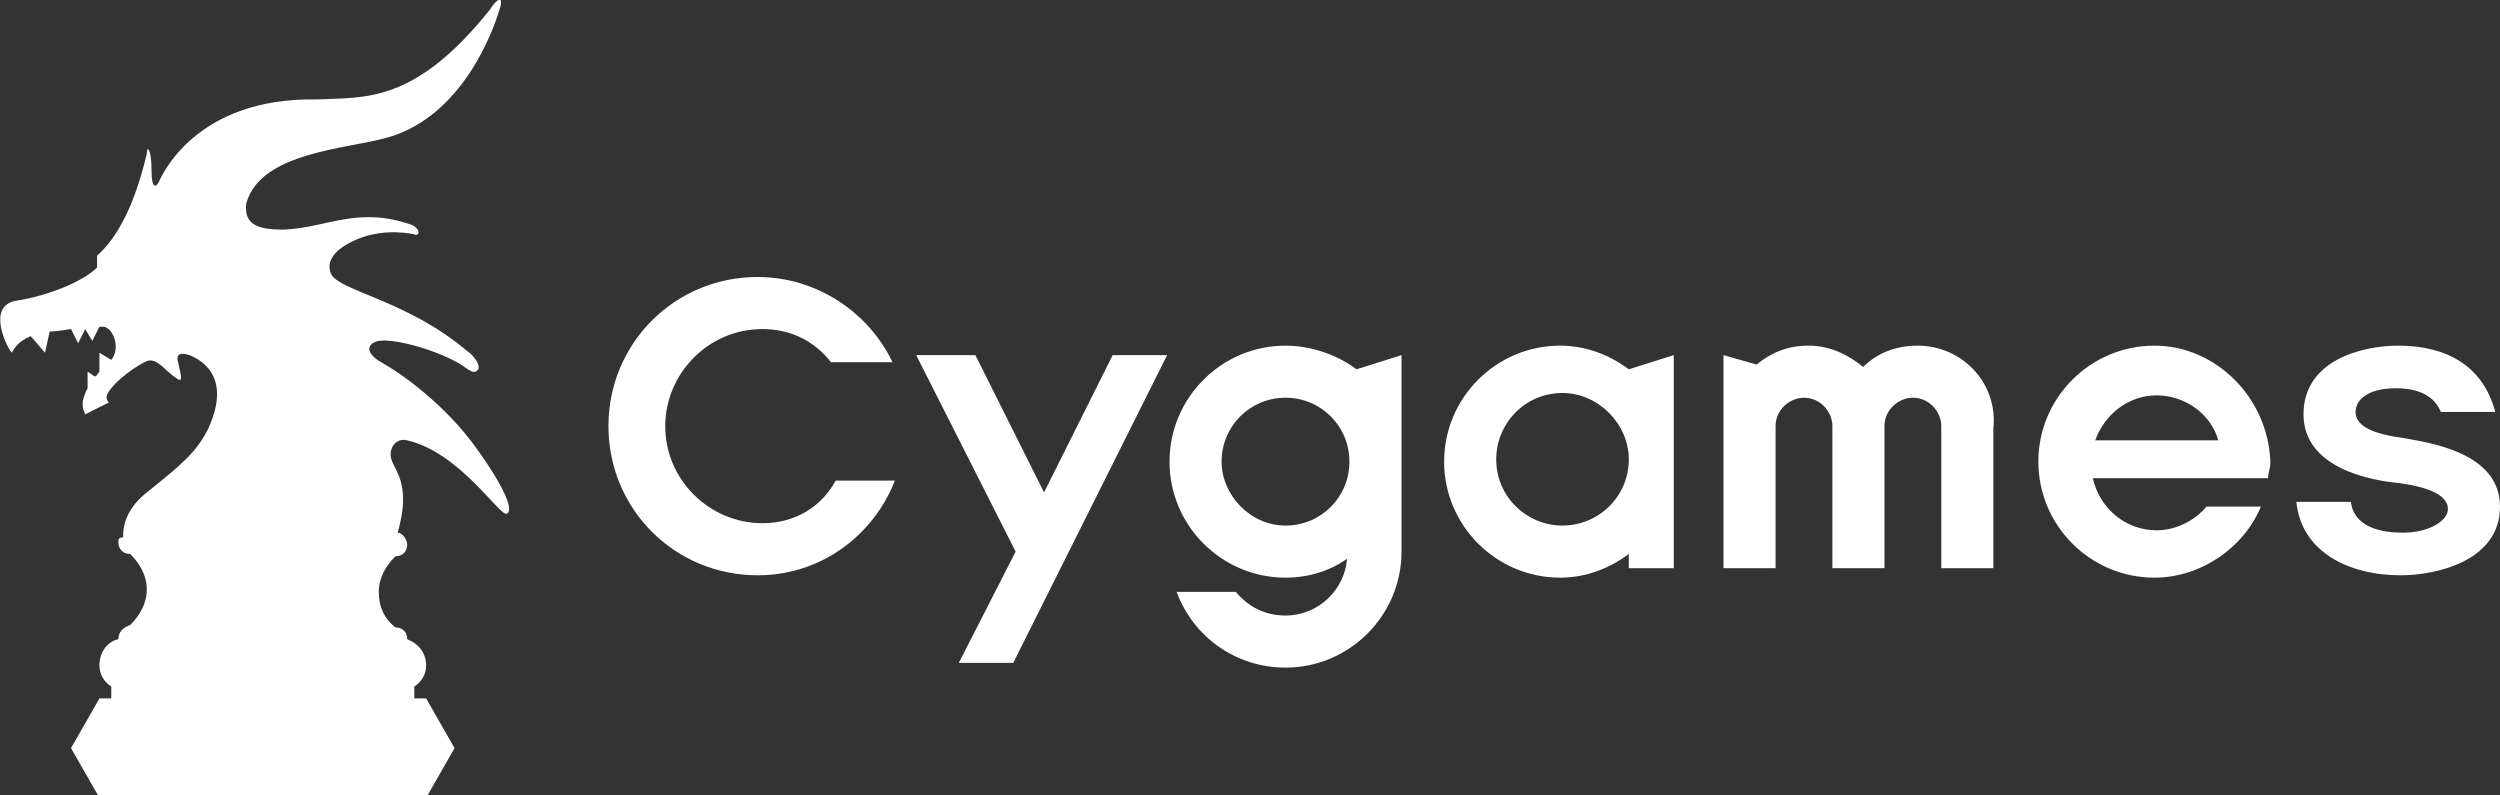 <?xml version="1.0" encoding="utf-8"?>
<!-- Generator: Adobe Illustrator 21.1.0, SVG Export Plug-In . SVG Version: 6.00 Build 0)  -->
<svg version="1.1" id="Layer_1" xmlns="http://www.w3.org/2000/svg" xmlns:xlink="http://www.w3.org/1999/xlink" x="0px" y="0px"
	 viewBox="0 0 105.6 33.6" style="enable-background:new 0 0 105.6 33.6;" xml:space="preserve">
<rect x="0" y="0" width="105.6" height="33.6" fill="#333333" stroke="none"/>
<style type="text/css">
	.st0{fill:#FFFFFF;}
</style>
<g>
	<path class="st0" d="M16.1,15.3c-0.7-0.4-0.6-0.8-0.1-0.9c0.6-0.1,2.2,0.3,3.3,0.9c0.4,0.2,0.7,0.6,0.9,0.3
		c0.1-0.2-0.2-0.6-0.5-0.8c-2.5-2.1-5.3-2.5-5.7-3.2c-0.2-0.4-0.1-1,1.1-1.5c1.2-0.5,2.4-0.2,2.4-0.2c0.2,0.1,0.3-0.2-0.1-0.4
		c-2.3-0.8-3.5,0.1-5.4,0.2c-1.1,0-1.7-0.2-1.6-1.1c0.6-2.2,4.3-2.3,6-2.8c3.1-0.9,4.4-4.4,4.7-5.4c0.2-0.6-0.1-0.5-0.4,0
		c-3.2,4-5.3,3.7-7.3,3.8C8.2,4.1,6.8,7.5,6.7,7.7C6.6,7.9,6.4,8,6.4,7.2c0-0.9-0.2-1.1-0.2-0.7C5.7,8.6,5,10,4.1,10.8v0.5
		c-0.6,0.6-2.1,1.2-3.4,1.4c-1.3,0.2-0.4,2-0.2,2.2c0.1-0.2,0.3-0.5,0.8-0.7l0.6,0.7L2.1,14C2.5,14,2.9,13.9,3,13.9l0.3,0.6l0.3-0.6
		l0.3,0.5l0.3-0.6c0.1,0,0.1,0,0.2,0c0.4,0.1,0.7,0.9,0.3,1.4l-0.5-0.3l0,0.8c-0.1,0.1-0.1,0.2-0.2,0.2l-0.3-0.2l0,0.7
		c-0.2,0.4-0.3,0.7-0.1,1.1L4.6,17c0,0-0.1-0.1-0.1-0.2c0-0.4,1-1.2,1.6-1.5c0.2-0.1,0.4-0.2,1,0.4c0.7,0.6,0.6,0.4,0.4-0.5
		c0,0-0.1-0.4,0.5-0.2c0.5,0.2,1.8,0.9,0.8,3.1c-0.5,1-1.1,1.5-2.6,2.7c-1,0.8-1,1.6-1,1.9C5,22.7,5,22.8,5,22.9
		c0,0.3,0.2,0.5,0.5,0.5h0c0.4,0.4,0.7,0.9,0.7,1.5c0,0.6-0.3,1.1-0.7,1.5h0C5.2,26.5,5,26.7,5,27c0,0,0,0,0,0
		c-0.5,0.1-0.8,0.6-0.8,1.1c0,0.4,0.2,0.7,0.5,0.9v0.5H4.2L3,31.6l1.2,2.1H18l1.2-2.1L18,29.5h-0.5V29c0.3-0.2,0.5-0.5,0.5-0.9
		c0-0.5-0.3-0.9-0.8-1.1c0,0,0,0,0,0c0-0.3-0.2-0.5-0.5-0.5h0C16.2,26.1,16,25.6,16,25c0-0.6,0.3-1.1,0.7-1.5h0
		c0.3,0,0.5-0.2,0.5-0.5c0-0.2-0.2-0.5-0.4-0.5c0.1-0.4,0.3-1.1,0.2-1.8c-0.1-0.8-0.5-1.1-0.5-1.5c0-0.4,0.3-0.7,0.7-0.6
		c2.2,0.5,3.9,3.2,4.2,3.1c0.3-0.1,0-1-1.3-2.8C18.8,17.1,17,15.8,16.1,15.3z"/>
	<polygon class="st0" points="44.1,20.8 41.2,15 38.7,15 42.9,23.3 40.5,28 42.8,28 49.3,15 47,15 	"/>
	<path class="st0" d="M81,14.6c-0.9,0-1.7,0.3-2.3,0.9c-0.6-0.5-1.4-0.9-2.3-0.9c-0.9,0-1.6,0.3-2.2,0.8L72.8,15V24H75v-6
		c0-0.7,0.6-1.2,1.2-1.2c0.7,0,1.2,0.6,1.2,1.2v6h2.2v-6c0-0.7,0.6-1.2,1.2-1.2c0.7,0,1.2,0.6,1.2,1.2v6h2.2v-5.9
		C84.4,16.2,82.9,14.6,81,14.6z"/>
	<path class="st0" d="M54.3,14.6c-2.7,0-4.9,2.2-4.9,4.9c0,2.7,2.2,4.9,4.9,4.9c1,0,1.9-0.3,2.6-0.8c-0.1,1.3-1.2,2.4-2.6,2.4
		c-0.9,0-1.6-0.4-2.1-1h-2.5c0.7,1.9,2.5,3.2,4.6,3.2c2.7,0,4.9-2.2,4.9-4.9v-3.8v0v0V15l-1.9,0.6C56.5,15,55.4,14.6,54.3,14.6z
		 M57,19.5c0,1.5-1.2,2.7-2.7,2.7c-1.5,0-2.7-1.3-2.7-2.7c0-1.5,1.2-2.7,2.7-2.7C55.8,16.8,57,18,57,19.5L57,19.5z"/>
	<path class="st0" d="M65.9,14.6c-2.7,0-4.9,2.2-4.9,4.9c0,2.7,2.2,4.9,4.9,4.9c1.1,0,2.1-0.4,2.9-1V24h1.9v-4.5v0v0V15l-1.9,0.6
		C68,15,67,14.6,65.9,14.6z M66,22.2c-1.5,0-2.8-1.2-2.8-2.8c0-1.5,1.2-2.8,2.8-2.8c1.5,0,2.8,1.3,2.8,2.8
		C68.8,21,67.5,22.2,66,22.2z"/>
	<path class="st0" d="M91,14.6c-2.7,0-4.9,2.2-4.9,4.9c0,2.7,2.2,4.9,4.9,4.9c2,0,3.8-1.3,4.5-3h-2.3c-0.5,0.6-1.3,1-2.1,1
		c-1.3,0-2.4-0.9-2.7-2.2h7.4c0-0.2,0.1-0.4,0.1-0.7C95.8,16.8,93.6,14.6,91,14.6z M88.5,18.6c0.4-1.1,1.4-1.9,2.6-1.9
		c1.2,0,2.3,0.8,2.6,1.9H88.5z"/>
	<path class="st0" d="M32.2,22.1c-2.2,0-4.1-1.8-4.1-4.1c0-2.2,1.8-4.1,4.1-4.1c1.2,0,2.2,0.5,2.9,1.4h2.6c-1-2.1-3.2-3.6-5.7-3.6
		c-3.5,0-6.3,2.8-6.3,6.3s2.8,6.3,6.3,6.3c2.7,0,4.9-1.7,5.8-4h-2.5C34.7,21.4,33.6,22.1,32.2,22.1z"/>
	<path class="st0" d="M101.5,18.5c-1.5-0.2-2-0.6-2-1.1c0-0.5,0.5-1,1.7-1c1.2,0,1.7,0.5,1.9,1h2.3c-0.5-1.9-2-2.8-4.1-2.8
		c-1.5,0-4,0.6-4,2.9c0,2.3,2.9,2.8,4,2.9c1.5,0.2,2.1,0.6,2.1,1.1c0,0.5-0.8,1-1.9,1c-1.4,0-2.1-0.5-2.2-1.3H97
		c0.2,2.1,2.2,3.1,4.4,3.1c1.5,0,4.2-0.6,4.2-2.9C105.6,19.1,102.6,18.7,101.5,18.5z"/>
</g>
</svg>
